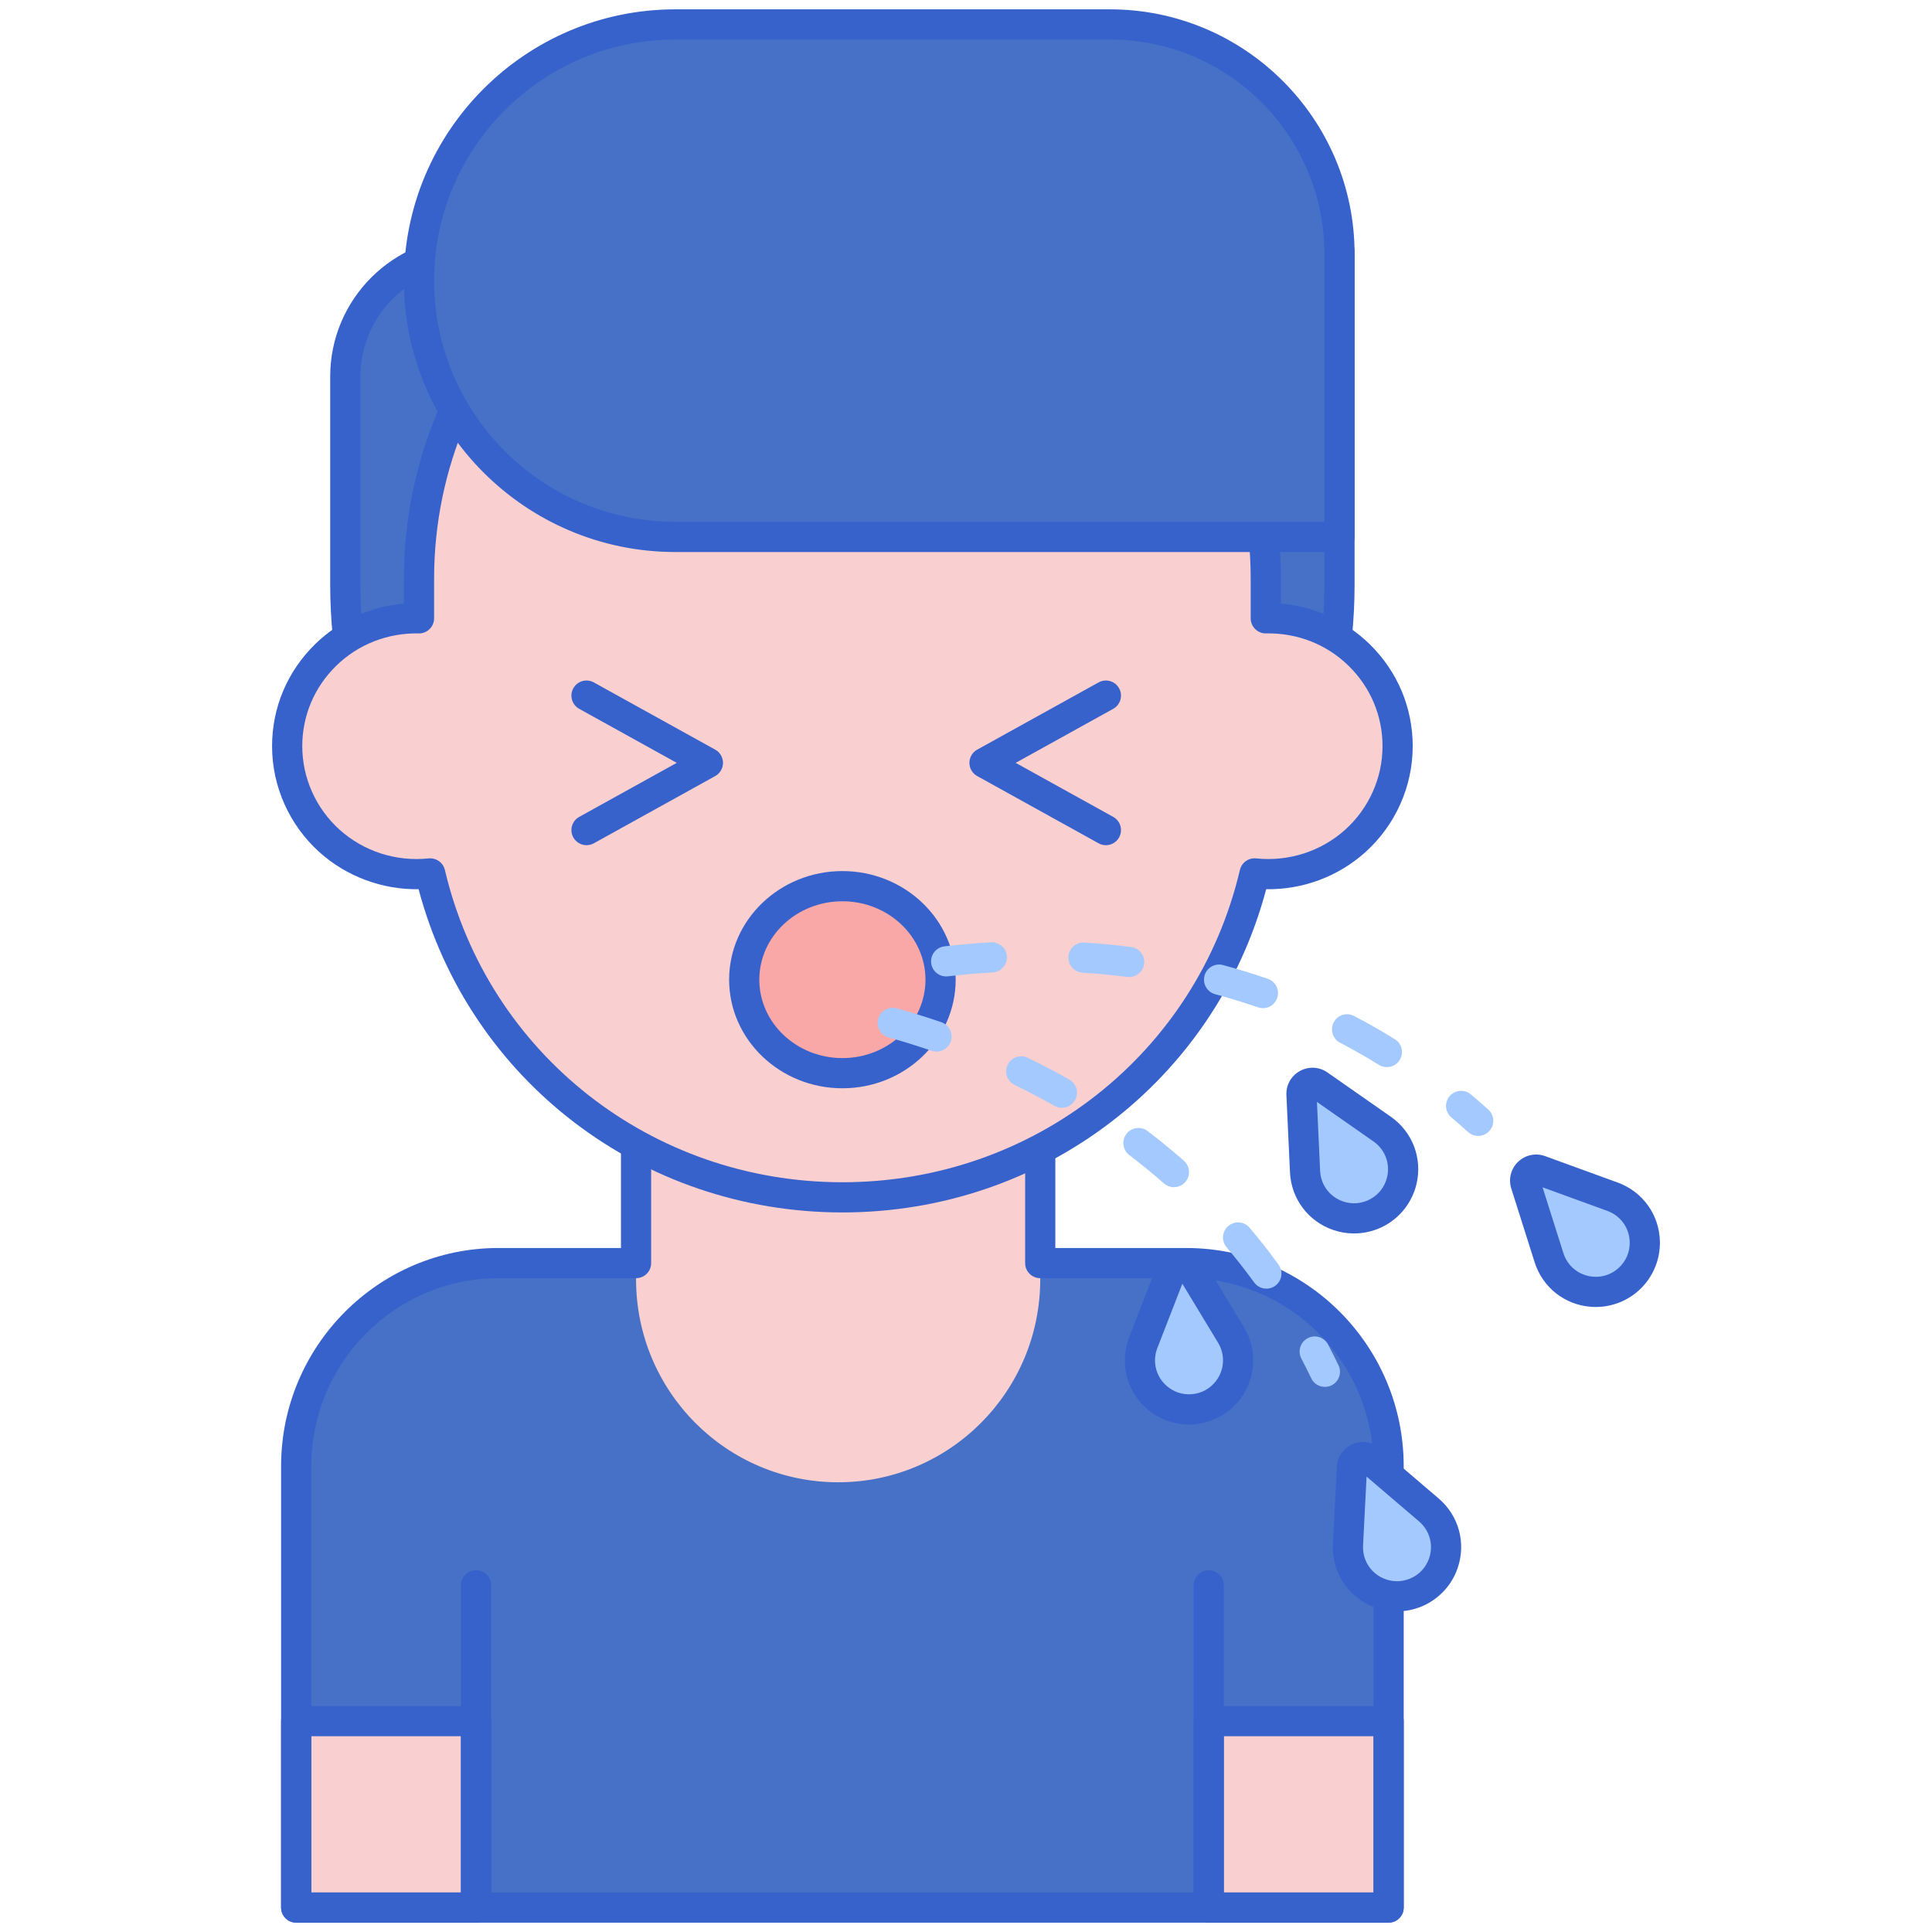 <svg id="Layer_1" enable-background="new 0 0 256 256" height="512" viewBox="0 0 256 256" width="512" xmlns="http://www.w3.org/2000/svg"><g><g><g><path d="m157.192 167.365h-91.14c-14.804 0-26.806 12.051-26.806 26.917v33.78h23.834v24.7h97.084v-24.7h23.834c0-12.612 0-21.116 0-33.78 0-14.866-12.002-26.917-26.806-26.917z" fill="#4671c6"/></g></g><g><g><path d="m84.281 143.948v25.573c0 14.851 11.989 26.889 26.778 26.889 14.782 0 26.778-12.03 26.778-26.892 0-5.173 0-20.224 0-25.57z" fill="#f9cfcf"/></g></g><g><g><path d="m39.246 228.062h23.834v24.7h-23.834z" fill="#f9cfcf"/></g></g><g><g><path d="m160.164 228.062h23.834v24.7h-23.834z" fill="#f9cfcf"/></g></g><g><g><path d="m183.998 254.762h-144.752c-1.104 0-2-.896-2-2v-58.479c0-15.945 12.922-28.917 28.806-28.917h16.229v-21.417c0-1.104.896-2 2-2h53.556c1.104 0 2 .896 2 2v21.417h17.355c15.884 0 28.806 12.972 28.806 28.917v58.479c0 1.105-.895 2-2 2zm-142.752-4h140.752v-56.479c0-13.74-11.128-24.917-24.806-24.917h-19.355c-1.104 0-2-.896-2-2v-21.417h-49.556v21.417c0 1.104-.896 2-2 2h-18.229c-13.678 0-24.806 11.178-24.806 24.917z" fill="#3762cc"/></g></g><g><g><path d="m63.08 254.762c-1.104 0-2-.896-2-2v-42.699c0-1.104.896-2 2-2s2 .896 2 2v42.699c0 1.105-.895 2-2 2z" fill="#3762cc"/></g></g><g><g><path d="m160.164 254.762c-1.104 0-2-.896-2-2v-42.699c0-1.104.896-2 2-2s2 .896 2 2v42.699c0 1.105-.896 2-2 2z" fill="#3762cc"/></g></g><g><g><path d="m63.08 254.762h-23.834c-1.104 0-2-.896-2-2v-24.7c0-1.104.896-2 2-2h23.834c1.104 0 2 .896 2 2v24.7c0 1.105-.895 2-2 2zm-21.834-4h19.834v-20.7h-19.834z" fill="#3762cc"/></g></g><g><g><path d="m183.998 254.762h-23.834c-1.104 0-2-.896-2-2v-24.7c0-1.104.896-2 2-2h23.834c1.104 0 2 .896 2 2v24.7c0 1.105-.895 2-2 2zm-21.834-4h19.834v-20.7h-19.834z" fill="#3762cc"/></g></g><g><g><g><path d="m111.622 143.344c-36.378 0-65.868-29.49-65.868-65.868v-27.589c0-9.144 7.413-16.557 16.557-16.557h115.18v44.146c-.001 36.378-29.491 65.868-65.869 65.868z" fill="#4671c6"/></g></g><g><g><path d="m111.622 145.344c-37.423 0-67.869-30.445-67.869-67.868v-27.589c0-10.232 8.325-18.557 18.557-18.557h115.18c1.104 0 2 .896 2 2v44.146c0 37.422-30.445 67.868-67.868 67.868zm-49.312-110.014c-8.026 0-14.557 6.53-14.557 14.557v27.589c0 35.217 28.651 63.868 63.868 63.868 35.217 0 63.868-28.651 63.868-63.868v-42.146z" fill="#3762cc"/></g></g><g><g><path d="m167.722 81.928v-5.253c0-30.704-25.117-55.595-56.1-55.595-30.983 0-56.1 24.891-56.1 55.595v5.253c-9.741-.198-17.47 7.563-17.47 16.943 0 10.017 8.745 17.94 18.952 16.861 5.79 24.597 28.039 42.922 54.619 42.922 26.582 0 48.829-18.327 54.619-42.922 10.193 1.078 18.952-6.83 18.952-16.861-.002-9.385-7.736-17.14-17.472-16.943z" fill="#f9cfcf"/></g></g><g><g><path d="m111.622 160.654c-26.575 0-49.427-17.525-56.156-42.829-4.788.073-9.542-1.671-13.14-4.909-3.988-3.588-6.275-8.708-6.275-14.045 0-5.11 2.019-9.902 5.685-13.495 3.208-3.144 7.334-5.017 11.785-5.385v-3.316c0-31.758 26.064-57.595 58.101-57.595s58.1 25.837 58.1 57.595v3.316c4.451.369 8.577 2.242 11.786 5.386 3.666 3.592 5.685 8.385 5.685 13.494 0 5.338-2.287 10.457-6.273 14.044-3.599 3.238-8.296 4.982-13.142 4.91-6.729 25.304-29.582 42.829-56.156 42.829zm-54.617-46.922c.918 0 1.731.63 1.945 1.542 5.735 24.364 27.394 41.38 52.672 41.38 25.277 0 46.937-17.016 52.672-41.381.231-.98 1.151-1.635 2.157-1.53 4.297.452 8.602-.93 11.792-3.8 3.145-2.83 4.949-6.865 4.949-11.071 0-4.026-1.593-7.803-4.484-10.637-2.92-2.861-6.8-4.385-10.945-4.307-.531.026-1.056-.195-1.44-.571s-.6-.891-.6-1.429v-5.253c0-29.553-24.269-53.595-54.1-53.595s-54.102 24.043-54.102 53.595v5.253c0 .538-.216 1.052-.6 1.429-.384.375-.908.595-1.44.571-4.122-.071-8.025 1.445-10.945 4.306-2.892 2.834-4.484 6.612-4.484 10.638 0 4.206 1.804 8.241 4.95 11.072 3.189 2.87 7.493 4.253 11.792 3.799.07-.008.141-.011.211-.011z" fill="#3762cc"/></g></g><g><g><path d="m177.49 71.145h-88.015c-18.752 0-33.953-15.201-33.953-33.953 0-18.752 15.201-33.953 33.953-33.953h57.611c16.792 0 30.404 13.612 30.404 30.404z" fill="#4671c6"/></g></g><g><g><path d="m177.49 73.145h-88.015c-19.825 0-35.953-16.128-35.953-35.953s16.128-35.954 35.953-35.954h57.611c17.868 0 32.404 14.537 32.404 32.404v37.502c0 1.105-.895 2.001-2 2.001zm-88.015-67.907c-17.619 0-31.953 14.334-31.953 31.954s14.334 31.953 31.953 31.953h86.016v-35.503c0-15.662-12.742-28.404-28.404-28.404z" fill="#3762cc"/></g></g><g><g><path d="m77.718 111.993c-.704 0-1.386-.372-1.751-1.031-.535-.966-.186-2.184.78-2.719l12.926-7.16-12.926-7.16c-.966-.535-1.315-1.752-.78-2.719.535-.966 1.752-1.315 2.719-.78l16.084 8.909c.636.353 1.031 1.022 1.031 1.75s-.395 1.397-1.031 1.75l-16.084 8.91c-.308.169-.64.25-.968.25z" fill="#3762cc"/></g></g><g><g><path d="m146.535 111.993c-.328 0-.66-.081-.967-.251l-16.084-8.91c-.636-.353-1.031-1.022-1.031-1.75s.395-1.397 1.031-1.75l16.084-8.909c.968-.534 2.184-.186 2.719.78s.186 2.184-.78 2.719l-12.926 7.16 12.926 7.16c.966.535 1.315 1.752.78 2.719-.366.66-1.049 1.032-1.752 1.032z" fill="#3762cc"/></g></g><g><g><ellipse cx="111.622" cy="129.813" fill="#f9a7a7" rx="13.009" ry="12.39" transform="matrix(.915 -.403 .403 .915 -42.841 55.975)"/></g></g><g><g><path d="m111.622 144.202c-8.276 0-15.009-6.455-15.009-14.39s6.733-14.39 15.009-14.39 15.009 6.455 15.009 14.39-6.733 14.39-15.009 14.39zm0-24.779c-6.07 0-11.009 4.661-11.009 10.39s4.939 10.39 11.009 10.39 11.009-4.661 11.009-10.39-4.939-10.39-11.009-10.39z" fill="#3762cc"/></g></g></g><g><g><g><path d="m202.161 156.884 3.09 9.761c.807 2.548 3.09 4.342 5.756 4.524 3.82.26 7.036-2.822 6.94-6.65-.067-2.672-1.763-5.03-4.274-5.944l-9.62-3.503c-1.139-.416-2.258.656-1.892 1.812z" fill="#a4c9ff"/></g></g><g><g><path d="m211.444 173.183c-.19 0-.382-.006-.573-.019-3.511-.239-6.466-2.561-7.527-5.916l-3.09-9.76c-.401-1.266-.054-2.624.905-3.542.958-.919 2.33-1.207 3.578-.753l9.62 3.503c3.306 1.204 5.5 4.255 5.589 7.773.06 2.385-.894 4.701-2.617 6.352-1.584 1.517-3.703 2.362-5.885 2.362zm-7.046-15.858 2.759 8.715c.562 1.776 2.126 3.006 3.985 3.132 1.271.089 2.493-.353 3.419-1.241.926-.887 1.418-2.081 1.385-3.363-.047-1.862-1.208-3.478-2.959-4.115zm-.331-1.045v.002c.001 0 0-.001 0-.002z" fill="#3762cc"/></g></g></g><g><g><g><path d="m172.454 145.011.472 10.227c.123 2.67 1.867 4.992 4.397 5.854 3.624 1.235 7.526-.914 8.418-4.638.623-2.599-.408-5.314-2.599-6.844l-8.393-5.863c-.993-.694-2.351.054-2.295 1.264z" fill="#a4c9ff"/></g></g><g><g><path d="m179.416 163.438c-.923 0-1.849-.149-2.738-.453-3.331-1.136-5.588-4.14-5.75-7.655l-.472-10.227c-.061-1.327.624-2.549 1.787-3.19 1.164-.641 2.563-.566 3.651.194l8.394 5.863c2.885 2.016 4.218 5.528 3.398 8.95-.556 2.321-2.074 4.312-4.165 5.464-1.267.699-2.683 1.054-4.105 1.054zm-4.914-17.424.421 9.132c.085 1.861 1.281 3.452 3.044 4.053 1.213.414 2.5.3 3.623-.318 1.123-.619 1.906-1.646 2.205-2.893.434-1.812-.272-3.671-1.799-4.738z" fill="#3762cc"/></g></g></g><g><g><g><g><path d="m183.766 141.399c-.359 0-.724-.097-1.052-.3-1.673-1.037-3.405-2.024-5.148-2.933-.979-.511-1.359-1.719-.849-2.698.511-.979 1.719-1.359 2.698-.849 1.83.955 3.649 1.991 5.406 3.08.939.582 1.228 1.815.646 2.754-.378.61-1.031.946-1.701.946zm-16.424-7.81c-.217 0-.438-.036-.655-.111-1.853-.642-3.76-1.228-5.671-1.741-1.067-.287-1.699-1.384-1.413-2.45.287-1.067 1.386-1.7 2.451-1.412 2.002.538 4.001 1.152 5.943 1.824 1.043.362 1.597 1.501 1.235 2.545-.287.826-1.062 1.345-1.89 1.345zm-17.72-4.123c-.084 0-.17-.005-.256-.016-1.947-.249-3.939-.439-5.922-.565-1.102-.07-1.939-1.021-1.869-2.123s1.007-1.938 2.123-1.869c2.066.131 4.144.33 6.175.589 1.096.14 1.871 1.142 1.73 2.238-.129 1.009-.99 1.746-1.981 1.746zm-24.251-.083c-1.001 0-1.866-.75-1.984-1.769-.127-1.097.659-2.09 1.756-2.218 2.041-.238 4.116-.417 6.169-.535 1.092-.058 2.048.78 2.111 1.882.063 1.103-.779 2.048-1.882 2.111-1.975.113-3.972.286-5.936.515-.079.009-.157.014-.234.014z" fill="#a4c9ff"/></g></g></g><g><g><g><path d="m195.868 150.514c-.478 0-.957-.17-1.34-.515-.733-.662-1.469-1.304-2.209-1.927-.845-.711-.953-1.973-.241-2.818.711-.845 1.973-.953 2.818-.241.774.652 1.546 1.325 2.313 2.017.82.74.884 2.005.144 2.825-.394.437-.939.659-1.485.659z" fill="#a4c9ff"/></g></g></g></g><g><g><g><path d="m179.137 194.461-.522 10.225c-.136 2.669 1.375 5.149 3.809 6.253 3.488 1.581 7.579-.18 8.828-3.8.872-2.526.109-5.329-1.923-7.064l-7.785-6.649c-.922-.788-2.346-.175-2.407 1.035z" fill="#a4c9ff"/></g></g><g><g><path d="m185.107 213.516c-1.199 0-2.397-.252-3.51-.756-3.205-1.453-5.16-4.662-4.98-8.176l.522-10.225c.068-1.326.867-2.476 2.087-3.001s2.605-.316 3.616.546l7.785 6.649c2.676 2.286 3.663 5.912 2.515 9.238-.779 2.256-2.482 4.091-4.675 5.034-1.07.461-2.216.691-3.36.691zm-4.029-17.858-.466 9.13c-.095 1.861.94 3.56 2.637 4.329 1.167.53 2.459.542 3.638.035 1.177-.507 2.056-1.453 2.475-2.665.608-1.761.085-3.681-1.332-4.891zm.056-1.095v.002c0-.001 0-.002 0-.002zm-1.997-.102h.01z" fill="#3762cc"/></g></g></g><g><g><g><g><path d="m167.042 170.605c-.333-.136-.633-.364-.86-.676-1.157-1.593-2.386-3.162-3.656-4.663-.713-.843-.608-2.105.235-2.819.844-.713 2.106-.608 2.819.235 1.333 1.576 2.625 3.223 3.839 4.896.649.894.45 2.144-.444 2.793-.581.424-1.313.487-1.933.234zm-12.248-13.443c-.201-.082-.392-.199-.564-.35-1.472-1.295-3.016-2.559-4.591-3.758-.879-.669-1.049-1.924-.38-2.803s1.926-1.05 2.803-.38c1.65 1.255 3.268 2.58 4.811 3.937.829.73.91 1.993.18 2.823-.579.657-1.492.844-2.259.531zm-14.843-10.521c-.078-.032-.155-.069-.231-.112-1.708-.967-3.481-1.897-5.268-2.763-.994-.482-1.409-1.678-.927-2.672s1.665-1.413 2.673-.927c1.863.903 3.711 1.873 5.493 2.882.961.544 1.3 1.765.755 2.726-.502.884-1.577 1.241-2.495.866zm-22.417-9.252c-.927-.379-1.443-1.401-1.168-2.388.297-1.064 1.401-1.686 2.464-1.389 1.979.552 3.968 1.171 5.913 1.838 1.033.36 1.601 1.497 1.242 2.541-.358 1.045-1.496 1.601-2.541 1.242-1.871-.642-3.785-1.238-5.689-1.769-.076-.021-.15-.046-.221-.075z" fill="#a4c9ff"/></g></g></g><g><g><g><path d="m174.796 183.621c-.442-.181-.822-.52-1.045-.984-.428-.89-.867-1.763-1.316-2.62-.513-.978-.135-2.187.843-2.7s2.187-.135 2.7.843c.47.897.93 1.811 1.378 2.742.479.995.06 2.19-.935 2.669-.531.257-1.12.257-1.625.05z" fill="#a4c9ff"/></g></g></g></g><g><g><g><path d="m155.2 168.355-3.708 9.543c-.968 2.491-.313 5.321 1.651 7.133 2.814 2.596 7.252 2.21 9.575-.833 1.622-2.124 1.778-5.024.394-7.311l-5.301-8.758c-.628-1.038-2.172-.903-2.611.226z" fill="#a4c9ff"/></g></g><g><g><path d="m157.555 188.753c-2.125 0-4.194-.801-5.768-2.252-2.586-2.387-3.434-6.047-2.16-9.327l3.708-9.543c.481-1.238 1.602-2.079 2.925-2.194 1.321-.116 2.572.519 3.26 1.655l5.302 8.759c1.822 3.011 1.62 6.763-.515 9.56-1.448 1.897-3.642 3.104-6.02 3.311-.244.021-.488.031-.732.031zm-.888-18.652-3.312 8.521c-.675 1.736-.226 3.675 1.144 4.938.942.869 2.165 1.284 3.442 1.175 1.277-.111 2.409-.733 3.187-1.752 1.13-1.481 1.237-3.468.273-5.062zm.397-1.021-.001.002s0-.001.001-.002z" fill="#3762cc"/></g></g></g></g></svg>